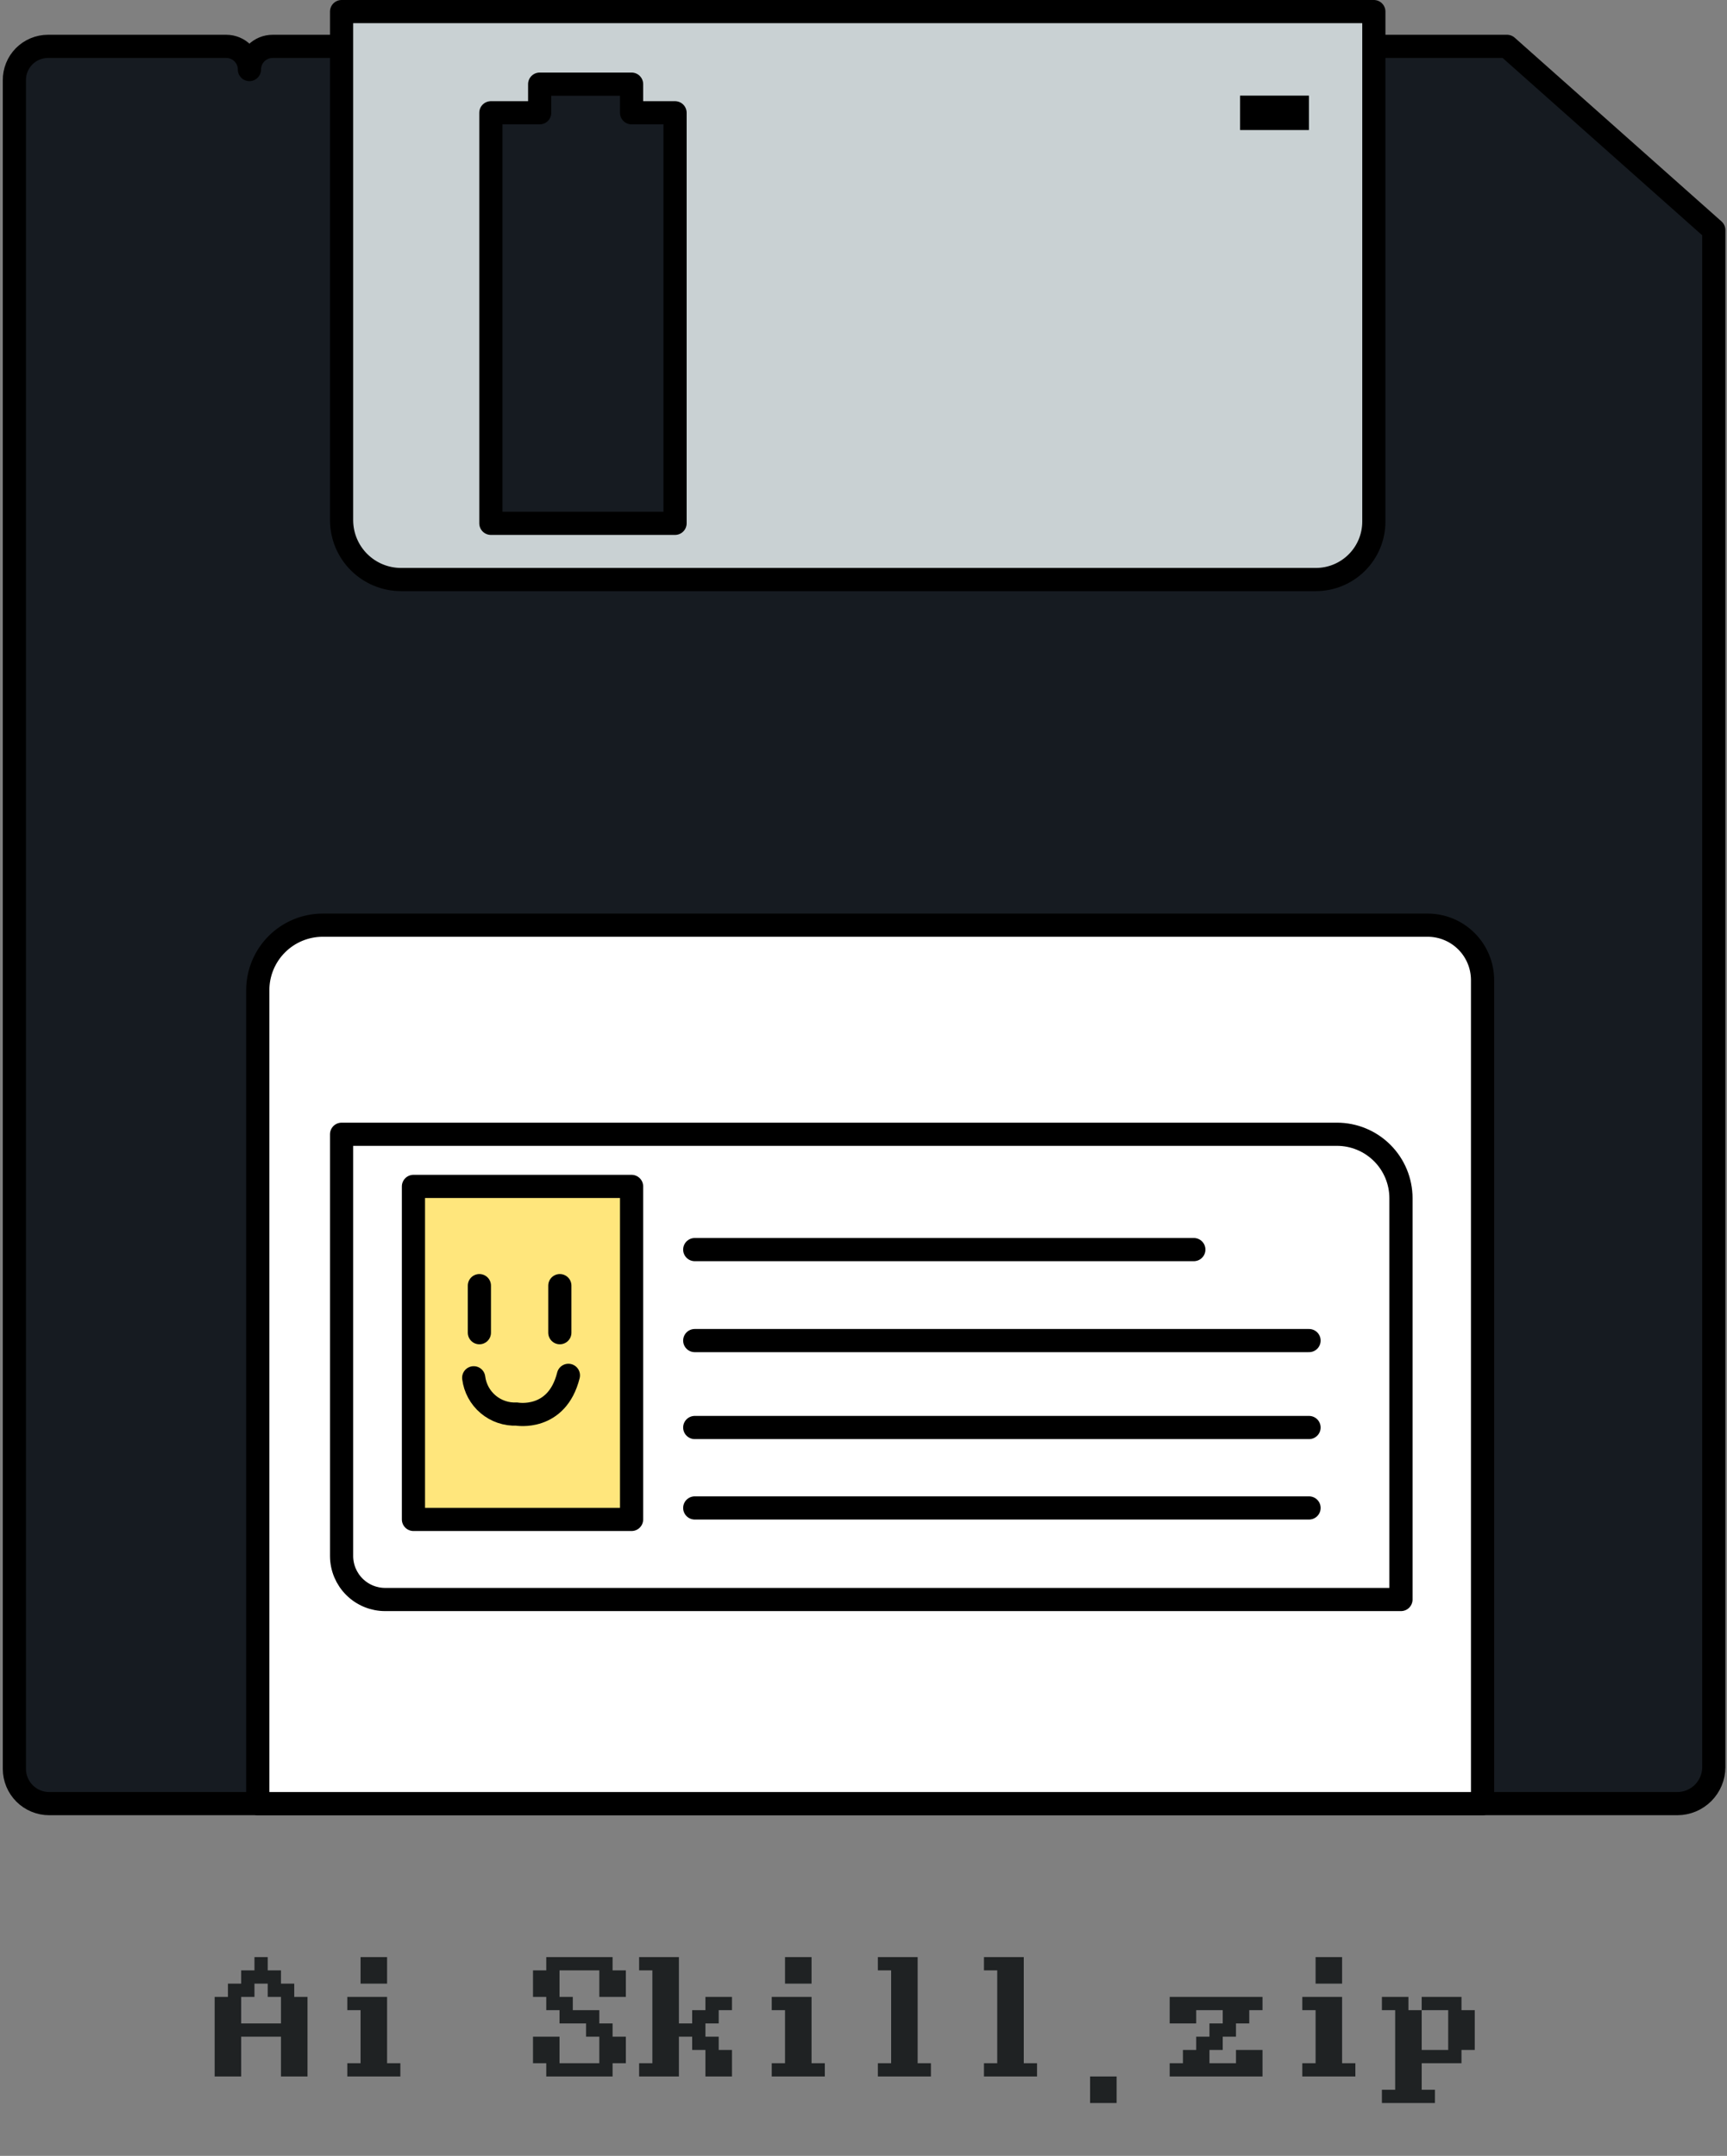 <svg width="149" height="186" viewBox="0 0 149 186" fill="none" xmlns="http://www.w3.org/2000/svg">
<rect x="0" y="0" width="149" height="186" fill="#808080" stroke="none"/>
<g clip-path="url(#clip0_493_6194)">
<path d="M23.96 4H130.021L147.861 19.85V152.47C147.858 153.302 147.526 154.099 146.938 154.687C146.35 155.276 145.552 155.607 144.721 155.61H4.241C3.445 155.61 2.682 155.294 2.119 154.731C1.557 154.169 1.241 153.406 1.241 152.61V6.94C1.235 6.556 1.306 6.174 1.45 5.818C1.593 5.461 1.806 5.137 2.076 4.863C2.345 4.59 2.667 4.373 3.021 4.225C3.376 4.076 3.756 4 4.141 4H19.52C20.051 4 20.56 4.211 20.935 4.586C21.31 4.961 21.52 5.47 21.52 6C21.52 5.47 21.731 4.961 22.106 4.586C22.481 4.211 22.99 4 23.52 4H23.96Z" fill="#161B21" stroke="black" stroke-width="2" stroke-linecap="round" stroke-linejoin="round"/>
<path d="M127.91 155.61V84.56C127.91 83.305 127.412 82.1 126.525 81.212C125.639 80.323 124.436 79.823 123.18 79.82H27.85C26.362 79.82 24.935 80.411 23.883 81.463C22.831 82.515 22.24 83.942 22.24 85.43V155.61H127.91Z" fill="white" stroke="black" stroke-width="2" stroke-linecap="round" stroke-linejoin="round"/>
<path d="M29.471 1V44.91C29.481 46.264 30.026 47.558 30.987 48.512C31.948 49.465 33.247 50 34.601 50H113.531C114.857 50 116.129 49.473 117.066 48.535C118.004 47.598 118.531 46.326 118.531 45V1H29.471ZM58.241 45.15H42.351V9.73H46.561V7.26H54.491V9.73H58.241V45.15Z" fill="#C9D1D3" stroke="black" stroke-width="2" stroke-linecap="round" stroke-linejoin="round"/>
<path d="M112.93 8.25H106.99V11.22H112.93V8.25Z" fill="black"/>
<path d="M29.471 97.86V134.26C29.476 135.255 29.876 136.208 30.583 136.909C31.289 137.61 32.245 138.003 33.241 138H120.871V103.38C120.871 101.916 120.289 100.512 119.254 99.477C118.219 98.442 116.815 97.86 115.351 97.86H29.471Z" fill="white" stroke="black" stroke-width="2" stroke-linecap="round" stroke-linejoin="round"/>
<path d="M54.491 102.36H35.671V131.09H54.491V102.36Z" fill="#FFE67C" stroke="black" stroke-width="2" stroke-linecap="round" stroke-linejoin="round"/>
<path d="M59.94 107.81H103" stroke="black" stroke-width="2" stroke-linecap="round" stroke-linejoin="round"/>
<path d="M59.94 115.66H112.94" stroke="black" stroke-width="2" stroke-linecap="round" stroke-linejoin="round"/>
<path d="M59.94 123.16H112.94" stroke="black" stroke-width="2" stroke-linecap="round" stroke-linejoin="round"/>
<path d="M59.94 130.1H112.94" stroke="black" stroke-width="2" stroke-linecap="round" stroke-linejoin="round"/>
<path d="M41.36 110.92V114.98" stroke="black" stroke-width="2" stroke-linecap="round" stroke-linejoin="round"/>
<path d="M48.301 110.92V114.98" stroke="black" stroke-width="2" stroke-linecap="round" stroke-linejoin="round"/>
<path d="M40.87 118.87C40.982 119.762 41.426 120.58 42.114 121.16C42.801 121.74 43.682 122.04 44.58 122C44.58 122 48.05 122.63 49.04 118.66" stroke="black" stroke-width="2" stroke-linecap="round" stroke-linejoin="round"/>
<path d="M18.52 172.285H19.665V171.141H20.809V169.996H21.954V168.852H23.098V169.996H24.242V171.141H25.387V172.285H26.531V179.151H24.242V175.718H20.809V179.151H18.52V172.285ZM20.809 174.574H24.242V173.429V172.285H23.098V171.141H21.954V172.285H20.809V174.574ZM34.542 179.151H29.964V178.007H31.109V173.429H29.964V172.285H33.397V178.007H34.542V179.151ZM31.109 168.852H33.397V171.141H31.109V168.852ZM47.13 178.007H45.986V175.718H48.274V178.007H51.707V175.718H50.563V174.574H48.274V173.429H47.13V172.285H45.986V169.996H47.13V168.852H52.852V169.996H53.996V172.285H51.707V169.996H48.274V172.285H49.419V173.429H51.707V174.574H52.852V175.718H53.996V178.007H52.852V179.151H47.13V178.007ZM63.151 173.429H62.007V174.574H60.862V175.718H62.007V176.862H63.151V179.151H60.862V176.862H59.718V175.718H58.574V179.151H55.141V178.007H56.285V169.996H55.141V168.852H58.574V174.574H59.718V173.429H60.862V172.285H63.151V173.429ZM71.162 179.151H66.584V178.007H67.729V173.429H66.584V172.285H70.017V178.007H71.162V179.151ZM67.729 168.852H70.017V171.141H67.729V168.852ZM80.317 179.151H75.739V178.007H76.884V169.996H75.739V168.852H79.172V178.007H80.317V179.151ZM89.472 179.151H84.894V178.007H86.039V169.996H84.894V168.852H88.327V178.007H89.472V179.151ZM94.049 179.151H96.338V181.44H94.049V179.151ZM108.926 173.429H107.782V174.574H106.637V175.718H105.493V176.862H104.349V178.007H106.637V176.862H108.926V179.151H100.916V178.007H102.06V176.862H103.204V175.718H104.349V174.574H105.493V173.429H103.204V174.574H100.916V172.285H108.926V173.429ZM116.937 179.151H112.359V178.007H113.504V173.429H112.359V172.285H115.792V178.007H116.937V179.151ZM113.504 168.852H115.792V171.141H113.504V168.852ZM123.803 181.44H119.226V180.296H120.37V173.429H119.226V172.285H121.514V173.429H122.659V172.285H126.092V173.429H127.236V176.862H126.092V178.007H122.659V180.296H123.803V181.44ZM122.659 176.862H124.947V175.718V174.574V173.429H122.659V174.574V176.862Z" fill="#1F2223"/>
</g>
<defs>
<clipPath id="clip0_493_6194">
<rect width="148.62" height="185.04" fill="white" transform="translate(0.24)"/>
</clipPath>
</defs>
</svg>
